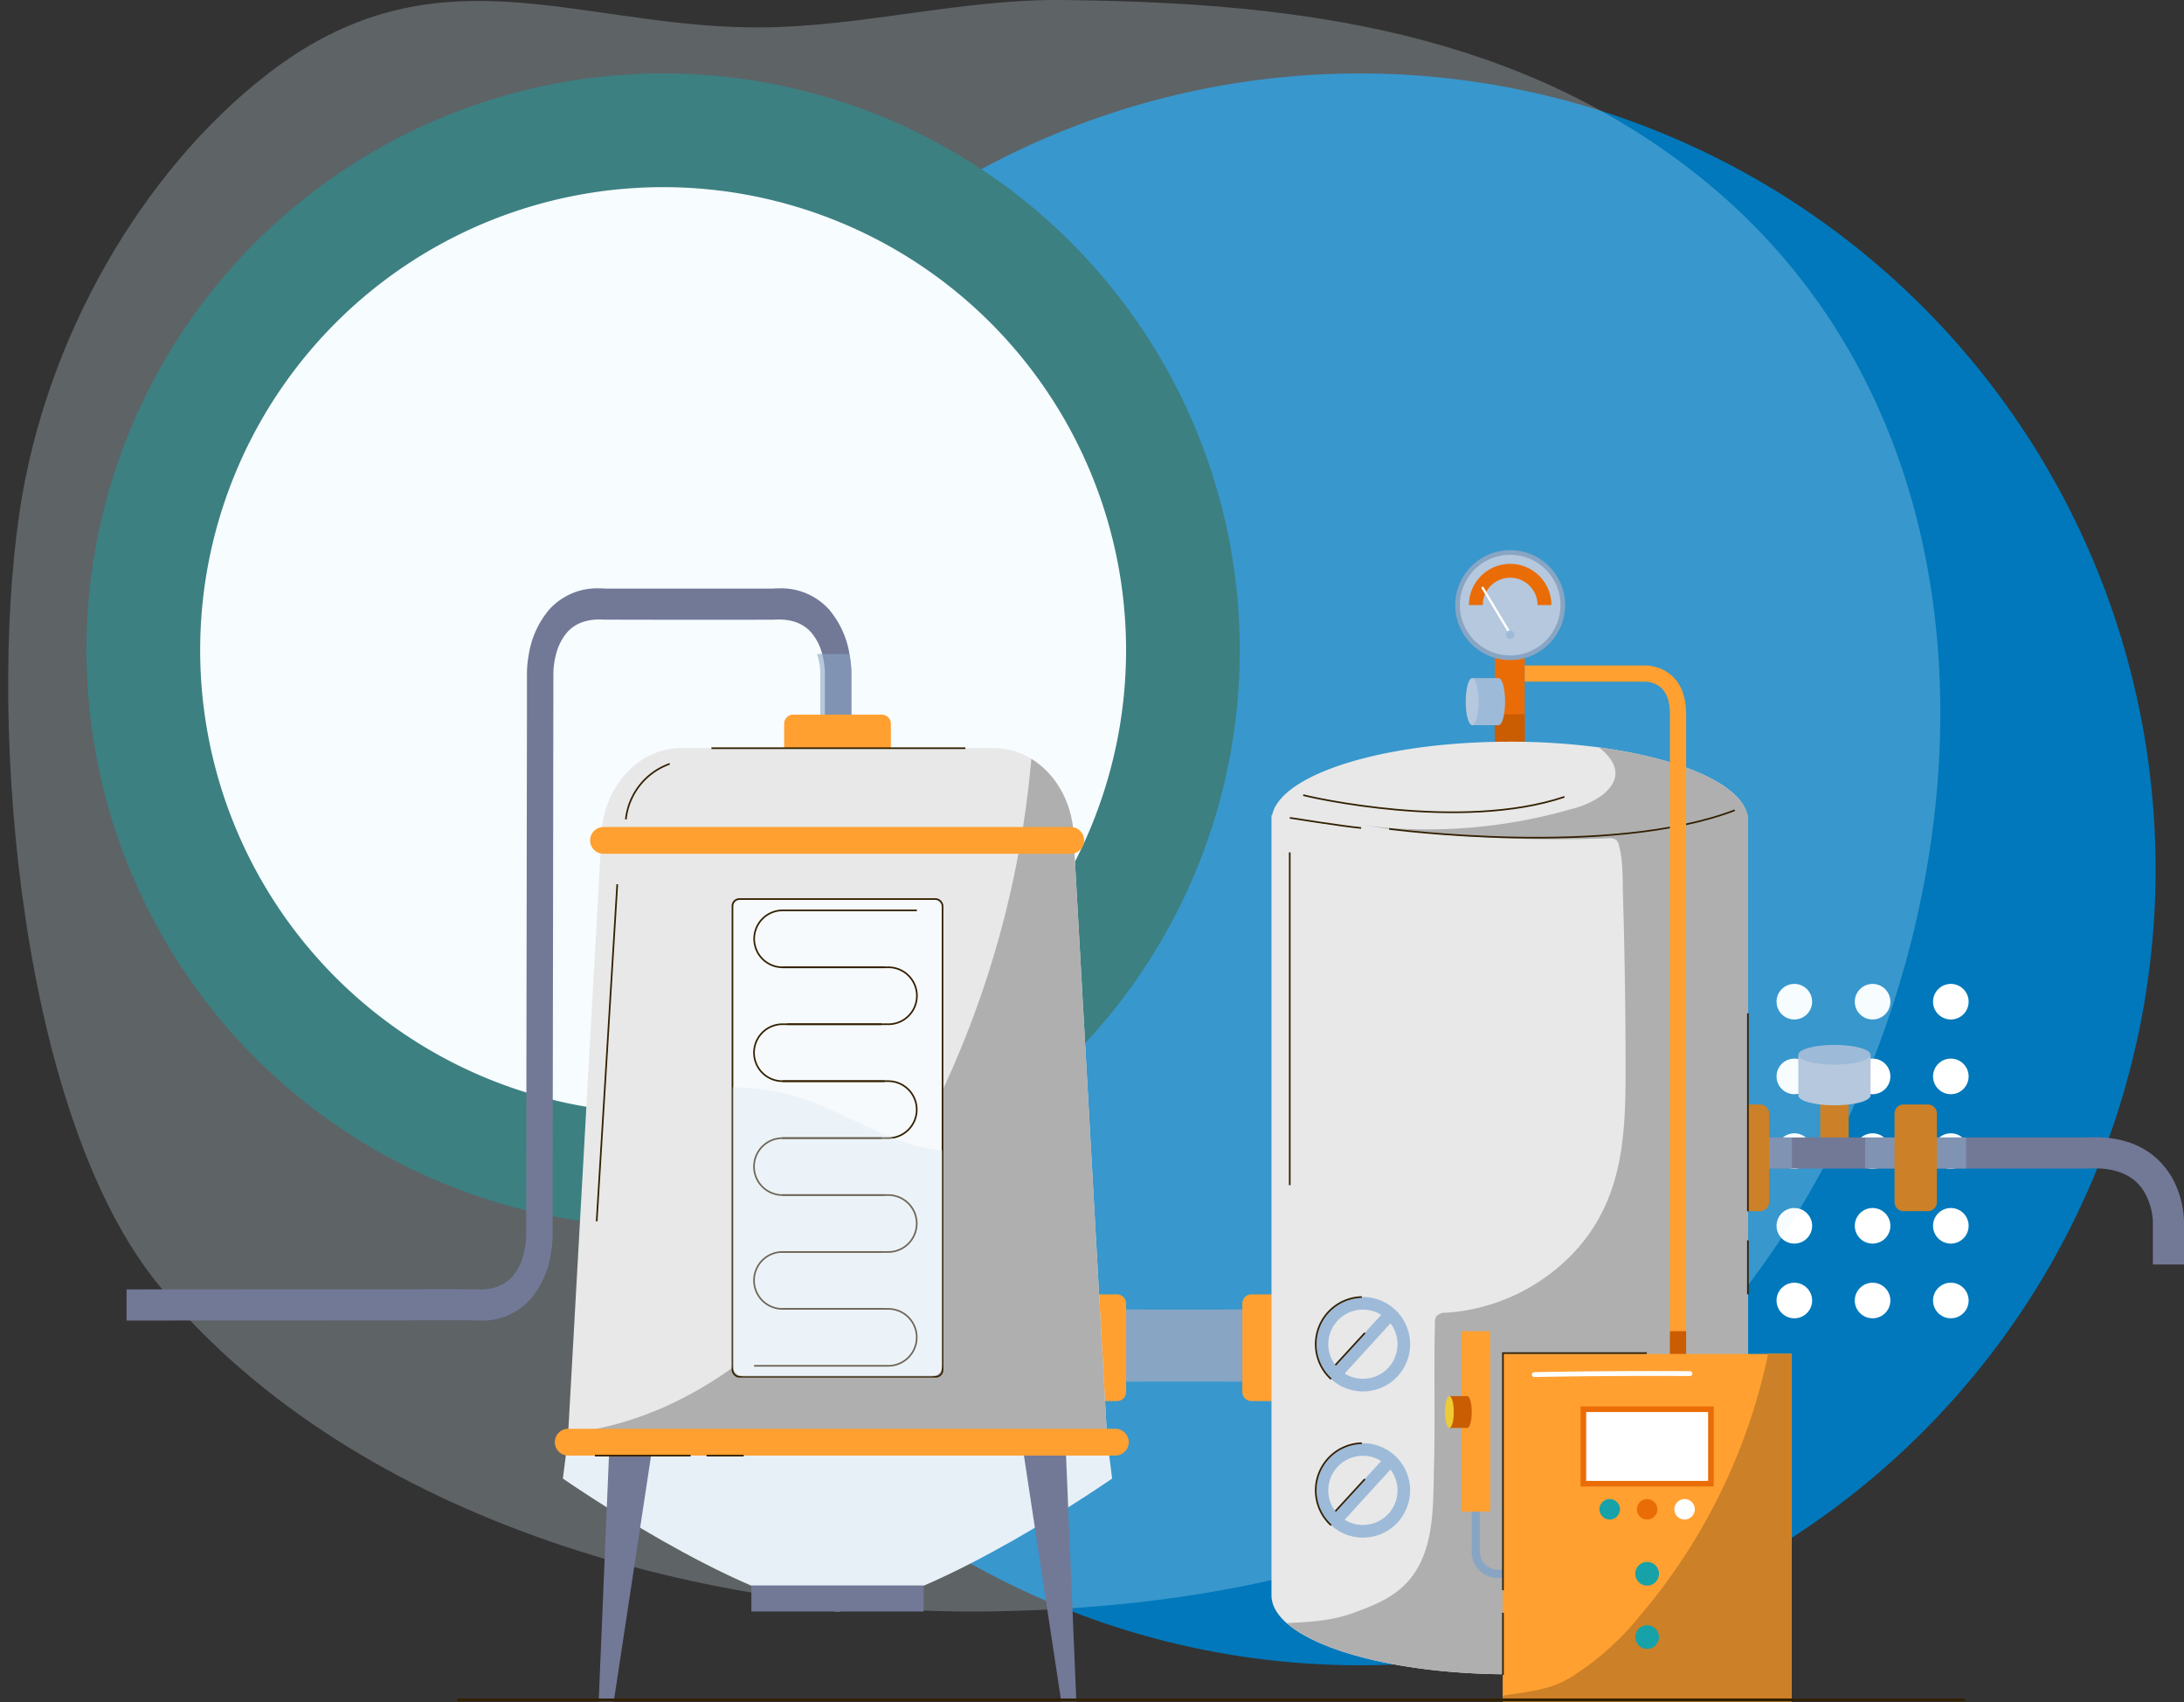 <svg xmlns="http://www.w3.org/2000/svg" xmlns:xlink="http://www.w3.org/1999/xlink" width="400" height="311.725" viewBox="0 0 400 311.725">
  <rect x="0" y="0" width="400" height="311.725" fill="#333333" stroke="none"/>
  <defs>
    <clipPath id="clip-path">
      <rect id="Rectángulo_33841" data-name="Rectángulo 33841" width="353.874" height="295.116" fill="none"/>
    </clipPath>
    <clipPath id="clip-path-2">
      <rect id="Rectángulo_352604" data-name="Rectángulo 352604" width="400" height="210.976" fill="none"/>
    </clipPath>
    <clipPath id="clip-path-3">
      <rect id="Rectángulo_352599" data-name="Rectángulo 352599" width="400" height="210.975" fill="#cc8027"/>
    </clipPath>
    <clipPath id="clip-path-4">
      <rect id="Rectángulo_352583" data-name="Rectángulo 352583" width="18.476" height="5.695" fill="none"/>
    </clipPath>
    <clipPath id="clip-path-6">
      <rect id="Rectángulo_352588" data-name="Rectángulo 352588" width="9.669" height="13.18" fill="none"/>
    </clipPath>
    <clipPath id="clip-path-8">
      <rect id="Rectángulo_352597" data-name="Rectángulo 352597" width="6.288" height="11.278" fill="none"/>
    </clipPath>
    <clipPath id="clip-path-9">
      <path id="Rectángulo_352600" data-name="Rectángulo 352600" d="M1.25,0H37.223a1.251,1.251,0,0,1,1.251,1.251V86.228a1.25,1.25,0,0,1-1.25,1.25H1.25A1.25,1.25,0,0,1,0,86.228V1.25A1.25,1.25,0,0,1,1.25,0Z" fill="none"/>
    </clipPath>
    <clipPath id="clip-path-10">
      <rect id="Rectángulo_352603" data-name="Rectángulo 352603" width="400" height="210.975" fill="none"/>
    </clipPath>
    <clipPath id="clip-path-11">
      <rect id="Rectángulo_352602" data-name="Rectángulo 352602" width="38.474" height="53.01" fill="none"/>
    </clipPath>
  </defs>
  <g id="Grupo_1036299" data-name="Grupo 1036299" transform="translate(-1020 -11043.049)">
    <g id="Grupo_1029816" data-name="Grupo 1029816" transform="matrix(-1, 0, 0, -1, 1414.798, 11348.004)">
      <path id="Trazado_113636" data-name="Trazado 113636" d="M291.508,294.772A145.754,145.754,0,1,1,145.754,149.018,145.754,145.754,0,0,1,291.508,294.772" transform="translate(0 -149.018)" fill="#0078bb"/>
      <path id="Trazado_113637" data-name="Trazado 113637" d="M1199.467,544.095A105.615,105.615,0,1,1,1093.853,438.48a105.615,105.615,0,0,1,105.615,105.615" transform="translate(-820.505 -358.201)" fill="#065958"/>
      <path id="Trazado_113638" data-name="Trazado 113638" d="M1232.906,598.359a84.79,84.79,0,1,1-84.79-84.79,84.79,84.79,0,0,1,84.79,84.79" transform="translate(-874.769 -412.465)" fill="#fff"/>
      <path id="Trazado_113665" data-name="Trazado 113665" d="M129.99,381.385a3.257,3.257,0,1,1-3.257-3.257,3.257,3.257,0,0,1,3.257,3.257" transform="translate(-89.231 -314.587)" fill="#fff"/>
      <path id="Trazado_113666" data-name="Trazado 113666" d="M181.665,381.385a3.257,3.257,0,1,1-3.257-3.257,3.257,3.257,0,0,1,3.257,3.257" transform="translate(-126.575 -314.587)" fill="#fff"/>
      <path id="Trazado_113667" data-name="Trazado 113667" d="M233.34,381.385a3.257,3.257,0,1,1-3.257-3.257,3.257,3.257,0,0,1,3.257,3.257" transform="translate(-163.918 -314.587)" fill="#fff"/>
      <path id="Trazado_113668" data-name="Trazado 113668" d="M285.016,381.385a3.257,3.257,0,1,1-3.257-3.257,3.257,3.257,0,0,1,3.257,3.257" transform="translate(-201.262 -314.587)" fill="#fff"/>
      <path id="Trazado_113669" data-name="Trazado 113669" d="M336.69,381.385a3.257,3.257,0,1,1-3.257-3.257,3.257,3.257,0,0,1,3.257,3.257" transform="translate(-238.605 -314.587)" fill="#fff"/>
      <path id="Trazado_113670" data-name="Trazado 113670" d="M129.99,430.711a3.257,3.257,0,1,1-3.257-3.257,3.257,3.257,0,0,1,3.257,3.257" transform="translate(-89.231 -350.233)" fill="#fff"/>
      <path id="Trazado_113671" data-name="Trazado 113671" d="M181.665,430.711a3.257,3.257,0,1,1-3.257-3.257,3.257,3.257,0,0,1,3.257,3.257" transform="translate(-126.575 -350.233)" fill="#fff"/>
      <path id="Trazado_113672" data-name="Trazado 113672" d="M233.34,430.711a3.257,3.257,0,1,1-3.257-3.257,3.257,3.257,0,0,1,3.257,3.257" transform="translate(-163.918 -350.233)" fill="#fff"/>
      <path id="Trazado_113673" data-name="Trazado 113673" d="M285.016,430.711a3.257,3.257,0,1,1-3.257-3.257,3.257,3.257,0,0,1,3.257,3.257" transform="translate(-201.262 -350.233)" fill="#fff"/>
      <path id="Trazado_113674" data-name="Trazado 113674" d="M336.69,430.711a3.257,3.257,0,1,1-3.257-3.257,3.257,3.257,0,0,1,3.257,3.257" transform="translate(-238.605 -350.233)" fill="#fff"/>
      <path id="Trazado_113675" data-name="Trazado 113675" d="M129.99,480.038a3.257,3.257,0,1,1-3.257-3.257,3.257,3.257,0,0,1,3.257,3.257" transform="translate(-89.231 -385.88)" fill="#fff"/>
      <path id="Trazado_113676" data-name="Trazado 113676" d="M181.665,480.038a3.257,3.257,0,1,1-3.257-3.257,3.257,3.257,0,0,1,3.257,3.257" transform="translate(-126.575 -385.88)" fill="#fff"/>
      <path id="Trazado_113677" data-name="Trazado 113677" d="M233.34,480.038a3.257,3.257,0,1,1-3.257-3.257,3.257,3.257,0,0,1,3.257,3.257" transform="translate(-163.918 -385.88)" fill="#fff"/>
      <path id="Trazado_113678" data-name="Trazado 113678" d="M285.016,480.038a3.257,3.257,0,1,1-3.257-3.257,3.257,3.257,0,0,1,3.257,3.257" transform="translate(-201.262 -385.88)" fill="#fff"/>
      <path id="Trazado_113679" data-name="Trazado 113679" d="M336.69,480.038a3.257,3.257,0,1,1-3.257-3.257,3.257,3.257,0,0,1,3.257,3.257" transform="translate(-238.605 -385.88)" fill="#fff"/>
      <path id="Trazado_113680" data-name="Trazado 113680" d="M129.99,529.364a3.257,3.257,0,1,1-3.257-3.257,3.257,3.257,0,0,1,3.257,3.257" transform="translate(-89.231 -421.526)" fill="#fff"/>
      <path id="Trazado_113681" data-name="Trazado 113681" d="M181.665,529.364a3.257,3.257,0,1,1-3.257-3.257,3.257,3.257,0,0,1,3.257,3.257" transform="translate(-126.575 -421.526)" fill="#fff"/>
      <path id="Trazado_113682" data-name="Trazado 113682" d="M233.34,529.364a3.257,3.257,0,1,1-3.257-3.257,3.257,3.257,0,0,1,3.257,3.257" transform="translate(-163.918 -421.526)" fill="#fff"/>
      <path id="Trazado_113683" data-name="Trazado 113683" d="M285.016,529.364a3.257,3.257,0,1,1-3.257-3.257,3.257,3.257,0,0,1,3.257,3.257" transform="translate(-201.262 -421.526)" fill="#fff"/>
      <path id="Trazado_113684" data-name="Trazado 113684" d="M336.69,529.364a3.257,3.257,0,1,1-3.257-3.257,3.257,3.257,0,0,1,3.257,3.257" transform="translate(-238.605 -421.526)" fill="#fff"/>
      <path id="Trazado_113685" data-name="Trazado 113685" d="M129.99,578.69a3.257,3.257,0,1,1-3.257-3.257,3.257,3.257,0,0,1,3.257,3.257" transform="translate(-89.231 -457.172)" fill="#fff"/>
      <path id="Trazado_113686" data-name="Trazado 113686" d="M181.665,578.69a3.257,3.257,0,1,1-3.257-3.257,3.257,3.257,0,0,1,3.257,3.257" transform="translate(-126.575 -457.172)" fill="#fff"/>
      <path id="Trazado_113687" data-name="Trazado 113687" d="M233.34,578.69a3.257,3.257,0,1,1-3.257-3.257,3.257,3.257,0,0,1,3.257,3.257" transform="translate(-163.918 -457.172)" fill="#fff"/>
      <path id="Trazado_113688" data-name="Trazado 113688" d="M285.016,578.69a3.257,3.257,0,1,1-3.257-3.257,3.257,3.257,0,0,1,3.257,3.257" transform="translate(-201.262 -457.172)" fill="#fff"/>
      <path id="Trazado_113689" data-name="Trazado 113689" d="M336.69,578.69a3.257,3.257,0,1,1-3.257-3.257,3.257,3.257,0,0,1,3.257,3.257" transform="translate(-238.605 -457.172)" fill="#fff"/>
      <g id="Grupo_1002336" data-name="Grupo 1002336" transform="translate(39.426 9.84)" opacity="0.251">
        <g id="Grupo_80323" data-name="Grupo 80323" clip-path="url(#clip-path)">
          <path id="Trazado_113615" data-name="Trazado 113615" d="M226.121,290.472c-3.342-.259-6.753-.407-10.246-.38-18.481.14-36.557,5.21-55.153,5.014-39.4-.415-79.95-4.578-114-30.306C-28.722,207.8-3.993,85.7,58.547,35.57,91.779,8.934,133.171.789,172.828.036c51.05-.97,116.53,15.493,153.107,59.309C351.418,89.872,357.754,161,351.8,201.3c-4.742,32.079-22.538,62.33-45.019,79.938-28.036,21.96-51.807,11.469-80.657,9.237" transform="translate(0 0.004)" fill="#e0f4fe"/>
        </g>
      </g>
    </g>
    <g id="Grupo_1033403" data-name="Grupo 1033403" transform="translate(1020 11143.798)">
      <g id="Grupo_1033427" data-name="Grupo 1033427" clip-path="url(#clip-path-2)">
        <rect id="Rectángulo_352581" data-name="Rectángulo 352581" width="5.205" height="16.299" transform="translate(333.377 96.131)" fill="#cc8027"/>
        <g id="Grupo_1033419" data-name="Grupo 1033419" transform="translate(0 0)">
          <g id="Grupo_1033418" data-name="Grupo 1033418" clip-path="url(#clip-path-3)">
            <path id="Trazado_733884" data-name="Trazado 733884" d="M201.1,60.156V52.71H187.872v7.446c0,1,2.963,1.811,6.616,1.811s6.615-.81,6.615-1.811" transform="translate(141.493 39.698)" fill="#b5c8dd"/>
            <path id="Trazado_733885" data-name="Trazado 733885" d="M194.487,55.3c-3.654,0-6.615-.81-6.615-1.811s2.961-1.811,6.615-1.811,6.615.81,6.615,1.811S198.14,55.3,194.487,55.3" transform="translate(141.493 38.92)" fill="#9ebad9"/>
            <path id="Trazado_733886" data-name="Trazado 733886" d="M274.039,76.687v7.94h-5.7V76.674a11.78,11.78,0,0,0-1.594-5.365,8.5,8.5,0,0,0-1.425-1.765c-1.993-1.869-4.954-2.71-8.827-2.482H167.25v-5.7h89.008c5.479-.3,9.863,1.071,13.031,4.078a14.919,14.919,0,0,1,3.724,5.866,17.273,17.273,0,0,1,1.026,5.377" transform="translate(125.961 46.187)" fill="#727997"/>
            <g id="Grupo_1033405" data-name="Grupo 1033405" transform="translate(309.719 107.552)" opacity="0.6" style="mix-blend-mode: multiply;isolation: isolate">
              <g id="Grupo_1033404" data-name="Grupo 1033404">
                <g id="Grupo_1033403-2" data-name="Grupo 1033403" clip-path="url(#clip-path-4)">
                  <rect id="Rectángulo_352582" data-name="Rectángulo 352582" width="18.476" height="5.696" transform="translate(0 -0.001)" fill="#88a5c4"/>
                </g>
              </g>
            </g>
            <g id="Grupo_1033408" data-name="Grupo 1033408" transform="translate(341.605 107.552)" opacity="0.6" style="mix-blend-mode: multiply;isolation: isolate">
              <g id="Grupo_1033407" data-name="Grupo 1033407">
                <g id="Grupo_1033406" data-name="Grupo 1033406" clip-path="url(#clip-path-4)">
                  <rect id="Rectángulo_352584" data-name="Rectángulo 352584" width="18.476" height="5.696" transform="translate(0 -0.001)" fill="#88a5c4"/>
                </g>
              </g>
            </g>
            <path id="Trazado_733887" data-name="Trazado 733887" d="M188.149,59.566V75.777a1.661,1.661,0,0,1-1.662,1.662h-4.432a1.662,1.662,0,0,1-1.664-1.662V59.566a1.662,1.662,0,0,1,1.664-1.662h4.432a1.661,1.661,0,0,1,1.662,1.662" transform="translate(135.858 43.609)" fill="#cc8027"/>
            <path id="Trazado_733888" data-name="Trazado 733888" d="M205.679,59.566V75.777a1.662,1.662,0,0,1-1.662,1.662h-4.432a1.662,1.662,0,0,1-1.664-1.662V59.566a1.662,1.662,0,0,1,1.664-1.662h4.432a1.662,1.662,0,0,1,1.662,1.662" transform="translate(149.061 43.609)" fill="#cc8027"/>
            <rect id="Rectángulo_352586" data-name="Rectángulo 352586" width="33.273" height="13.18" transform="translate(201.845 139.067)" fill="#88a5c4"/>
            <g id="Grupo_1033411" data-name="Grupo 1033411" transform="translate(200.068 139.067)" opacity="0.6" style="mix-blend-mode: multiply;isolation: isolate">
              <g id="Grupo_1033410" data-name="Grupo 1033410">
                <g id="Grupo_1033409" data-name="Grupo 1033409" clip-path="url(#clip-path-6)">
                  <rect id="Rectángulo_352587" data-name="Rectángulo 352587" width="9.669" height="13.18" transform="translate(0 0)" fill="#88a5c4"/>
                </g>
              </g>
            </g>
            <g id="Grupo_1033414" data-name="Grupo 1033414" transform="translate(223.489 139.067)" opacity="0.6" style="mix-blend-mode: multiply;isolation: isolate">
              <g id="Grupo_1033413" data-name="Grupo 1033413">
                <g id="Grupo_1033412" data-name="Grupo 1033412" clip-path="url(#clip-path-6)">
                  <rect id="Rectángulo_352589" data-name="Rectángulo 352589" width="9.669" height="13.18" transform="translate(0 0)" fill="#88a5c4"/>
                </g>
              </g>
            </g>
            <path id="Trazado_733889" data-name="Trazado 733889" d="M120.978,79.4V95.612a1.662,1.662,0,0,1-1.662,1.662h-4.434a1.662,1.662,0,0,1-1.662-1.662V79.4a1.662,1.662,0,0,1,1.662-1.662h4.434a1.662,1.662,0,0,1,1.662,1.662" transform="translate(85.27 58.548)" fill="#ffa031"/>
            <path id="Trazado_733890" data-name="Trazado 733890" d="M137.546,79.4V95.612a1.662,1.662,0,0,1-1.662,1.662H131.45a1.662,1.662,0,0,1-1.662-1.662V79.4a1.662,1.662,0,0,1,1.662-1.662h4.434a1.662,1.662,0,0,1,1.662,1.662" transform="translate(97.748 58.548)" fill="#ffa031"/>
            <rect id="Rectángulo_352591" data-name="Rectángulo 352591" width="5.487" height="20.012" transform="translate(273.769 17.23)" fill="#ea6c06"/>
            <rect id="Rectángulo_352592" data-name="Rectángulo 352592" width="5.487" height="7.2" transform="translate(273.769 30.042)" fill="#ca5c01"/>
            <path id="Trazado_733891" data-name="Trazado 733891" d="M220.123,33.48V176.322c0,7.993-19.546,14.465-43.651,14.465-18.692,0-34.631-3.892-40.852-9.365-1.8-1.587-2.787-3.306-2.787-5.1V33.48h.109c1.55-7.526,20.442-13.473,43.53-13.473a124.187,124.187,0,0,1,16.35,1.047c15.117,2.03,26.017,6.785,27.181,12.426Z" transform="translate(100.041 15.068)" fill="#e8e8e8"/>
            <path id="Trazado_733892" data-name="Trazado 733892" d="M218.926,33.03V175.872c0,7.993-19.546,14.465-43.651,14.465-18.692,0-34.631-3.892-40.852-9.365,4.179-.223,8.087-.386,12.137-1.846,3.35-1.208,6.767-2.551,9.335-5.026,5.8-5.577,5.308-14.637,5.508-22.021.238-8.727-.067-17.461.179-26.181a2.081,2.081,0,0,1,.242-1.12,2.2,2.2,0,0,1,1.767-.652,35.355,35.355,0,0,0,23.948-11.6c9.136-10.238,8.978-22.777,8.943-35.671q-.034-14.592-.477-29.183c-.086-2.952.061-6.311-.747-9.172a1.885,1.885,0,0,0-.5-.957,2.047,2.047,0,0,0-1.439-.3,247.237,247.237,0,0,1-44.845-2.349A95.18,95.18,0,0,0,186.523,31.9a16,16,0,0,0,5.754-2.61c3.96-3.217,2.351-6.287-.652-8.689,15.117,2.03,26.016,6.785,27.181,12.426Z" transform="translate(101.238 15.518)" fill="#afafaf"/>
            <path id="Trazado_733893" data-name="Trazado 733893" d="M158.641,13.368H153.8v8.611h4.846c.652,0,1.18-1.927,1.18-4.306s-.528-4.306-1.18-4.306" transform="translate(115.828 10.068)" fill="#9ebad9"/>
            <path id="Trazado_733894" data-name="Trazado 733894" d="M155.48,17.674c0,2.377-.528,4.306-1.178,4.306s-1.18-1.928-1.18-4.306.528-4.306,1.18-4.306,1.178,1.927,1.178,4.306" transform="translate(115.321 10.068)" fill="#b5c8dd"/>
            <path id="Trazado_733895" data-name="Trazado 733895" d="M145.125,30.583s40.4,5.344,63.306-3.415" transform="translate(109.298 20.461)" fill="none" stroke="#332001" stroke-miterlimit="10" stroke-width="0.3"/>
            <path id="Trazado_733896" data-name="Trazado 733896" d="M136.148,25.584c.827.281,28.765,6.732,47.843.328" transform="translate(102.537 19.268)" fill="none" stroke="#332001" stroke-miterlimit="10" stroke-width="0.3"/>
            <path id="Trazado_733897" data-name="Trazado 733897" d="M134.745,27.962s9.511,1.518,13.057,1.855" transform="translate(101.481 21.059)" fill="none" stroke="#332001" stroke-miterlimit="10" stroke-width="0.3"/>
            <path id="Trazado_733898" data-name="Trazado 733898" d="M151.93,80.269a8.646,8.646,0,1,0,.559,12.219,8.661,8.661,0,0,0-.559-12.219M139.764,86.95a6.34,6.34,0,0,1,9.686-5.671l-8.4,9.2a6.285,6.285,0,0,1-1.287-3.533m11.022,3.983a6.346,6.346,0,0,1-8.028,1.1l8.391-9.2a6.345,6.345,0,0,1-.363,8.1" transform="translate(103.519 58.755)" fill="#9ebad9"/>
            <path id="Trazado_733899" data-name="Trazado 733899" d="M145.9,78.015a8.646,8.646,0,0,0-5.626,15.031m6.192-8.468-5.412,5.9" transform="translate(103.519 58.756)" fill="none" stroke="#332001" stroke-miterlimit="10" stroke-width="0.3"/>
            <path id="Trazado_733900" data-name="Trazado 733900" d="M188.844,20.968V139.585h-2.966V20.961c0-2.181-.519-3.8-1.557-4.79a4.512,4.512,0,0,0-3-1.157H159.29V12.048h21.925a7.482,7.482,0,0,1,5.109,1.942c1.676,1.573,2.528,3.924,2.521,6.977" transform="translate(119.967 9.073)" fill="#ffa031"/>
            <rect id="Rectángulo_352593" data-name="Rectángulo 352593" width="2.966" height="5.635" transform="translate(305.845 143.024)" fill="#ca5c01"/>
            <path id="Trazado_733901" data-name="Trazado 733901" d="M158.989,112.955a4.775,4.775,0,0,1-5.235-5.065l0-7.986h1.483v8.031a3.732,3.732,0,0,0,.922,2.56,4,4,0,0,0,3.093.973l7.06,0v1.483h-7.035c-.1,0-.191.005-.286.005" transform="translate(115.795 75.242)" fill="#88a5c4"/>
            <path id="Trazado_733902" data-name="Trazado 733902" d="M209.9,83.959v63.632H156.985V146.56c4.286-.764,8.075-.831,12.295-3.27a50.611,50.611,0,0,0,12.693-11.2A108.171,108.171,0,0,0,205.6,83.959Z" transform="translate(118.231 63.232)" fill="#e8a600"/>
            <rect id="Rectángulo_352594" data-name="Rectángulo 352594" width="5.277" height="33.043" transform="translate(267.649 143.026)" fill="#ffa031"/>
            <path id="Trazado_733943" data-name="Trazado 733943" d="M0,0H52.918V63.632H0Z" transform="translate(275.216 147.191)" fill="#ffa031"/>
            <path id="Trazado_733903" data-name="Trazado 733903" d="M209.9,83.959v63.632H156.985V146.56c4.286-.764,8.075-.831,12.295-3.27a50.611,50.611,0,0,0,12.693-11.2A108.171,108.171,0,0,0,205.6,83.959Z" transform="translate(118.231 63.232)" fill="#cc8027"/>
            <path id="Trazado_733904" data-name="Trazado 733904" d="M175.176,107.854a2.168,2.168,0,1,1-2.167-2.167,2.166,2.166,0,0,1,2.167,2.167" transform="translate(128.666 79.596)" fill="#16a2a8"/>
            <path id="Trazado_733905" data-name="Trazado 733905" d="M175.176,114.467a2.168,2.168,0,1,1-2.167-2.167,2.166,2.166,0,0,1,2.167,2.167" transform="translate(128.666 84.577)" fill="#16a2a8"/>
            <rect id="Rectángulo_352596" data-name="Rectángulo 352596" width="23.357" height="13.638" transform="translate(289.998 157.319)" fill="#fff"/>
            <path id="Trazado_733906" data-name="Trazado 733906" d="M189.506,104.106H165.123V89.443h24.383Zm-23.357-1.024h22.335V90.467H166.149Z" transform="translate(124.36 67.362)" fill="#ea6c06"/>
            <path id="Trazado_733907" data-name="Trazado 733907" d="M170.844,100.991a1.873,1.873,0,1,1-1.872-1.872,1.872,1.872,0,0,1,1.872,1.872" transform="translate(125.847 74.65)" fill="#16a2a8"/>
            <path id="Trazado_733908" data-name="Trazado 733908" d="M174.755,100.991a1.873,1.873,0,1,1-1.872-1.872,1.872,1.872,0,0,1,1.872,1.872" transform="translate(128.792 74.65)" fill="#ea6c06"/>
            <path id="Trazado_733909" data-name="Trazado 733909" d="M178.667,100.991a1.873,1.873,0,1,1-1.874-1.872,1.872,1.872,0,0,1,1.874,1.872" transform="translate(131.739 74.65)" fill="#fff"/>
            <path id="Trazado_733910" data-name="Trazado 733910" d="M154.7,88.365h-3.28v5.829h3.28c.44,0,.8-1.306.8-2.915s-.358-2.914-.8-2.914" transform="translate(114.042 66.551)" fill="#ca5c01"/>
            <path id="Trazado_733911" data-name="Trazado 733911" d="M152.563,91.279c0,1.609-.358,2.914-.8,2.914s-.8-1.3-.8-2.914.358-2.914.8-2.914.8,1.3.8,2.914" transform="translate(113.699 66.551)" fill="#edcb34"/>
            <path id="Trazado_733912" data-name="Trazado 733912" d="M160.463,86.84q14.266-.266,28.536-.182a.445.445,0,0,0,0-.889q-14.269-.084-28.536.182a.445.445,0,0,0,0,.889" transform="translate(120.527 64.58)" fill="#fff"/>
            <line id="Línea_2764" data-name="Línea 2764" y1="11.39" transform="translate(275.266 194.593)" fill="none" stroke="#332001" stroke-miterlimit="10" stroke-width="0.3"/>
            <path id="Trazado_733913" data-name="Trazado 733913" d="M157.014,127.3V83.871h26.341" transform="translate(118.252 63.166)" fill="none" stroke="#332001" stroke-miterlimit="10" stroke-width="0.3"/>
            <path id="Trazado_733914" data-name="Trazado 733914" d="M151.93,95.538a8.646,8.646,0,1,0,.559,12.219,8.661,8.661,0,0,0-.559-12.219m-12.167,6.681a6.34,6.34,0,0,1,9.686-5.671l-8.4,9.2a6.285,6.285,0,0,1-1.287-3.533m11.022,3.983a6.346,6.346,0,0,1-8.028,1.1l8.391-9.2a6.345,6.345,0,0,1-.363,8.1" transform="translate(103.519 70.254)" fill="#9ebad9"/>
            <path id="Trazado_733915" data-name="Trazado 733915" d="M145.9,93.284a8.646,8.646,0,0,0-5.626,15.031m6.192-8.468-5.412,5.9" transform="translate(103.519 70.255)" fill="none" stroke="#332001" stroke-miterlimit="10" stroke-width="0.3"/>
            <line id="Línea_2765" data-name="Línea 2765" y1="60.941" transform="translate(236.217 55.34)" fill="none" stroke="#332001" stroke-miterlimit="10" stroke-width="0.3"/>
            <path id="Trazado_733942" data-name="Trazado 733942" d="M0,0V36.26" transform="translate(320.129 84.814)" fill="none" stroke="#332001" stroke-width="0.3"/>
            <line id="Línea_2767" data-name="Línea 2767" y2="9.872" transform="translate(320.129 126.39)" fill="none" stroke="#332001" stroke-miterlimit="10" stroke-width="0.3"/>
            <path id="Trazado_733916" data-name="Trazado 733916" d="M171.548,9.88A9.639,9.639,0,1,1,161.91.241a9.639,9.639,0,0,1,9.639,9.639" transform="translate(114.68 0.181)" fill="#b5c8dd"/>
            <path id="Trazado_733917" data-name="Trazado 733917" d="M162.092,20.124a10.062,10.062,0,1,1,10.061-10.063,10.074,10.074,0,0,1-10.061,10.063m0-19.279a9.217,9.217,0,1,0,9.216,9.216A9.226,9.226,0,0,0,162.092.845" transform="translate(114.498 0)" fill="#88a5c4"/>
            <path id="Trazado_733918" data-name="Trazado 733918" d="M168.56,8.982h-2.535a5.014,5.014,0,1,0-10.028,0h-2.535a7.549,7.549,0,0,1,15.1,0" transform="translate(115.577 1.079)" fill="#ea6c06"/>
            <path id="Trazado_733919" data-name="Trazado 733919" d="M160.022,12.607a.21.21,0,0,1-.181-.1l-5.035-8.357a.212.212,0,1,1,.363-.217l5.033,8.355a.213.213,0,0,1-.072.291.22.22,0,0,1-.109.03" transform="translate(116.567 2.882)" fill="#fff"/>
            <path id="Trazado_733920" data-name="Trazado 733920" d="M158.88,9.166a.778.778,0,1,1-.778-.778.779.779,0,0,1,.778.778" transform="translate(118.487 6.317)" fill="#9ebad9"/>
            <path id="Trazado_733921" data-name="Trazado 733921" d="M132.4,16.01a16.824,16.824,0,0,0-3.713-8.122,11.82,11.82,0,0,0-9.194-3.9c-.378,0-.766.012-1.163.046h-8.806v0H96.55v0h-8.8c-.4-.033-.787-.046-1.164-.046a11.814,11.814,0,0,0-9.192,3.9,16.813,16.813,0,0,0-3.715,8.122,20.4,20.4,0,0,0-.349,3.338v7.938l-.149,95.427a14.853,14.853,0,0,1-.5,3.336,9.808,9.808,0,0,1-2.066,4.022c-1.561,1.708-3.84,2.472-6.778,2.267l-5.7-.005L0,132.37v5.7l63.089-.046s1.3.046,1.679.046a11.814,11.814,0,0,0,9.192-3.9,16.814,16.814,0,0,0,3.715-8.122,20.386,20.386,0,0,0,.349-3.336l.149-103.365a14.874,14.874,0,0,1,.5-3.338,9.827,9.827,0,0,1,2.066-4.022c1.561-1.708,3.84-2.47,6.778-2.267l9.028.007v.011h18.971V9.725l3.036,0c2.939-.2,5.216.559,6.779,2.267A9.8,9.8,0,0,1,127.4,16.01a14.875,14.875,0,0,1,.5,3.338v7.938h4.849V19.348a20.207,20.207,0,0,0-.349-3.338" transform="translate(23.181 3.006)" fill="#727997"/>
            <g id="Grupo_1033417" data-name="Grupo 1033417" transform="translate(149.647 19.016)" opacity="0.6" style="mix-blend-mode: multiply;isolation: isolate">
              <g id="Grupo_1033416" data-name="Grupo 1033416">
                <g id="Grupo_1033415" data-name="Grupo 1033415" clip-path="url(#clip-path-8)">
                  <path id="Trazado_733922" data-name="Trazado 733922" d="M91.648,22.124v-7.94a17.453,17.453,0,0,0-.41-3.336H85.36a12.791,12.791,0,0,1,.593,3.336v7.94Z" transform="translate(-85.36 -10.846)" fill="#88a5c4"/>
                </g>
              </g>
            </g>
            <path id="Trazado_733923" data-name="Trazado 733923" d="M83.584,17.181H99.8a1.662,1.662,0,0,1,1.662,1.662v4.434A1.662,1.662,0,0,1,99.8,24.939H83.584a1.662,1.662,0,0,1-1.662-1.662V18.843a1.662,1.662,0,0,1,1.662-1.662" transform="translate(61.698 12.94)" fill="#ffa031"/>
            <path id="Trazado_733924" data-name="Trazado 733924" d="M109.643,124.32c17.868-2.041,49.757-24.239,49.757-24.239l-.92-7.23H59.724l-.92,7.23s31.888,22.2,49.756,24.239l.082.109c.149-.012.309-.037.459-.049.153.012.31.037.461.049Z" transform="translate(44.287 69.929)" fill="#e8f0f7"/>
            <path id="Trazado_733925" data-name="Trazado 733925" d="M158.1,147.209H59.321l.016-.214.047-.884L65.441,37.517c0-9.3,6.558-16.844,14.644-16.844h57.257a13,13,0,0,1,6.869,1.972c4.627,2.821,7.773,8.426,7.773,14.872Z" transform="translate(44.677 15.569)" fill="#e8e8e8"/>
            <path id="Trazado_733926" data-name="Trazado 733926" d="M158.651,146.362h-98.4l-.358-.214-1.3-.764c.452-.032.9-.072,1.35-.119,11.909-1.2,23.2-6.494,32.64-13.88,9.786-7.663,17.687-17.5,24.4-27.964A180.387,180.387,0,0,0,144.764,21.8c4.627,2.821,7.773,8.426,7.773,14.872Z" transform="translate(44.124 16.417)" fill="#afafaf"/>
            <path id="Trazado_733927" data-name="Trazado 733927" d="M149.713,33.821H64.141a2.451,2.451,0,1,1,0-4.9h85.572a2.451,2.451,0,0,1,0,4.9" transform="translate(46.461 21.78)" fill="#ffa031"/>
            <rect id="Rectángulo_352598" data-name="Rectángulo 352598" width="31.548" height="4.776" transform="translate(137.616 189.582)" fill="#727997"/>
            <path id="Trazado_733928" data-name="Trazado 733928" d="M65.31,140.894H62.545l2.011-48.043H72.6Z" transform="translate(47.105 69.929)" fill="#727997"/>
            <path id="Trazado_733929" data-name="Trazado 733929" d="M114,140.894h2.765l-2.011-48.043h-8.043Z" transform="translate(80.365 69.929)" fill="#727997"/>
            <path id="Trazado_733930" data-name="Trazado 733930" d="M160.667,96.68H60.453a2.451,2.451,0,1,1,0-4.9H160.667a2.451,2.451,0,0,1,0,4.9" transform="translate(43.683 69.121)" fill="#ffa031"/>
            <path id="Trazado_733931" data-name="Trazado 733931" d="M112.8,123.924H78.712a2.191,2.191,0,0,1-2.191-2.191V38.637a2.191,2.191,0,0,1,2.191-2.191H112.8A2.192,2.192,0,0,1,115,38.637v83.095a2.192,2.192,0,0,1-2.191,2.191" transform="translate(57.63 27.449)" fill="#f7fafc"/>
          </g>
        </g>
        <g id="Grupo_1033421" data-name="Grupo 1033421" transform="translate(134.151 63.896)">
          <g id="Grupo_1033420" data-name="Grupo 1033420" clip-path="url(#clip-path-9)">
            <path id="Trazado_733932" data-name="Trazado 733932" d="M102.7,48.053h-18.7a5.213,5.213,0,0,1,0-10.426h24.579" transform="translate(-74.808 -35.558)" fill="none" stroke="#332001" stroke-miterlimit="10" stroke-width="0.3"/>
            <path id="Trazado_733933" data-name="Trazado 733933" d="M81.769,43.573h19.367a5.213,5.213,0,0,1,0,10.426H82.619" transform="translate(-72.569 -31.08)" fill="none" stroke="#332001" stroke-miterlimit="10" stroke-width="0.3"/>
            <path id="Trazado_733934" data-name="Trazado 733934" d="M102.684,59.946h-18.7a5.213,5.213,0,0,1,0-10.426h18.126" transform="translate(-74.822 -26.601)" fill="none" stroke="#332001" stroke-miterlimit="10" stroke-width="0.3"/>
            <path id="Trazado_733935" data-name="Trazado 733935" d="M81.75,55.466h19.367a5.213,5.213,0,0,1,0,10.426H81.75" transform="translate(-72.583 -22.123)" fill="none" stroke="#332001" stroke-miterlimit="10" stroke-width="0.3"/>
            <path id="Trazado_733936" data-name="Trazado 733936" d="M102.684,71.844h-18.7a5.213,5.213,0,0,1,0-10.426h18.126" transform="translate(-74.822 -17.641)" fill="none" stroke="#332001" stroke-miterlimit="10" stroke-width="0.3"/>
            <path id="Trazado_733937" data-name="Trazado 733937" d="M81.876,67.364h19.367a5.213,5.213,0,0,1,0,10.426H81.583" transform="translate(-72.709 -13.162)" fill="none" stroke="#332001" stroke-miterlimit="10" stroke-width="0.3"/>
            <path id="Trazado_733938" data-name="Trazado 733938" d="M102.684,83.734h-18.7a5.213,5.213,0,0,1,0-10.426h18.126" transform="translate(-74.822 -8.686)" fill="none" stroke="#332001" stroke-miterlimit="10" stroke-width="0.3"/>
            <path id="Trazado_733939" data-name="Trazado 733939" d="M83.989,79.254h19.367a5.213,5.213,0,0,1,0,10.426H78.777" transform="translate(-74.822 -4.208)" fill="none" stroke="#332001" stroke-miterlimit="10" stroke-width="0.3"/>
          </g>
        </g>
        <g id="Grupo_1033426" data-name="Grupo 1033426" transform="translate(0 0)">
          <g id="Grupo_1033425" data-name="Grupo 1033425" clip-path="url(#clip-path-10)">
            <rect id="Rectángulo_352601" data-name="Rectángulo 352601" width="38.474" height="87.478" rx="1.25" transform="translate(134.152 63.895)" fill="none" stroke="#332001" stroke-miterlimit="10" stroke-width="0.3"/>
            <g id="Grupo_1033424" data-name="Grupo 1033424" transform="translate(134.151 98.364)" opacity="0.36" style="mix-blend-mode: multiply;isolation: isolate">
              <g id="Grupo_1033423" data-name="Grupo 1033423">
                <g id="Grupo_1033422" data-name="Grupo 1033422" clip-path="url(#clip-path-11)">
                  <path id="Trazado_733940" data-name="Trazado 733940" d="M115,106.925V67.664a33.745,33.745,0,0,1-9.043-2.269c-5.216-2.027-10.091-4.87-15.347-6.79a41.283,41.283,0,0,0-14.085-2.5v50.818a2.191,2.191,0,0,0,2.191,2.191H112.8A2.192,2.192,0,0,0,115,106.925" transform="translate(-76.521 -56.108)" fill="#d7e6f2"/>
                </g>
              </g>
            </g>
            <line id="Línea_2768" data-name="Línea 2768" y1="61.717" x2="3.769" transform="translate(109.284 61.178)" fill="none" stroke="#332001" stroke-miterlimit="10" stroke-width="0.3"/>
            <path id="Trazado_733941" data-name="Trazado 733941" d="M65.381,32.495h0a12.138,12.138,0,0,1,7.358-9.9l.677-.284" transform="translate(49.241 16.803)" fill="none" stroke="#332001" stroke-miterlimit="10" stroke-width="0.3"/>
            <line id="Línea_2769" data-name="Línea 2769" x2="46.505" transform="translate(130.304 36.266)" fill="none" stroke="#332001" stroke-miterlimit="10" stroke-width="0.3"/>
            <line id="Línea_2770" data-name="Línea 2770" x2="17.538" transform="translate(108.946 165.813)" fill="none" stroke="#332001" stroke-miterlimit="10" stroke-width="0.3"/>
            <line id="Línea_2771" data-name="Línea 2771" x2="6.814" transform="translate(129.402 165.813)" fill="none" stroke="#332001" stroke-miterlimit="10" stroke-width="0.3"/>
            <line id="Línea_2772" data-name="Línea 2772" x1="276.104" transform="translate(83.762 210.537)" fill="none" stroke="#332001" stroke-miterlimit="10" stroke-width="0.5"/>
          </g>
        </g>
      </g>
    </g>
  </g>
</svg>
